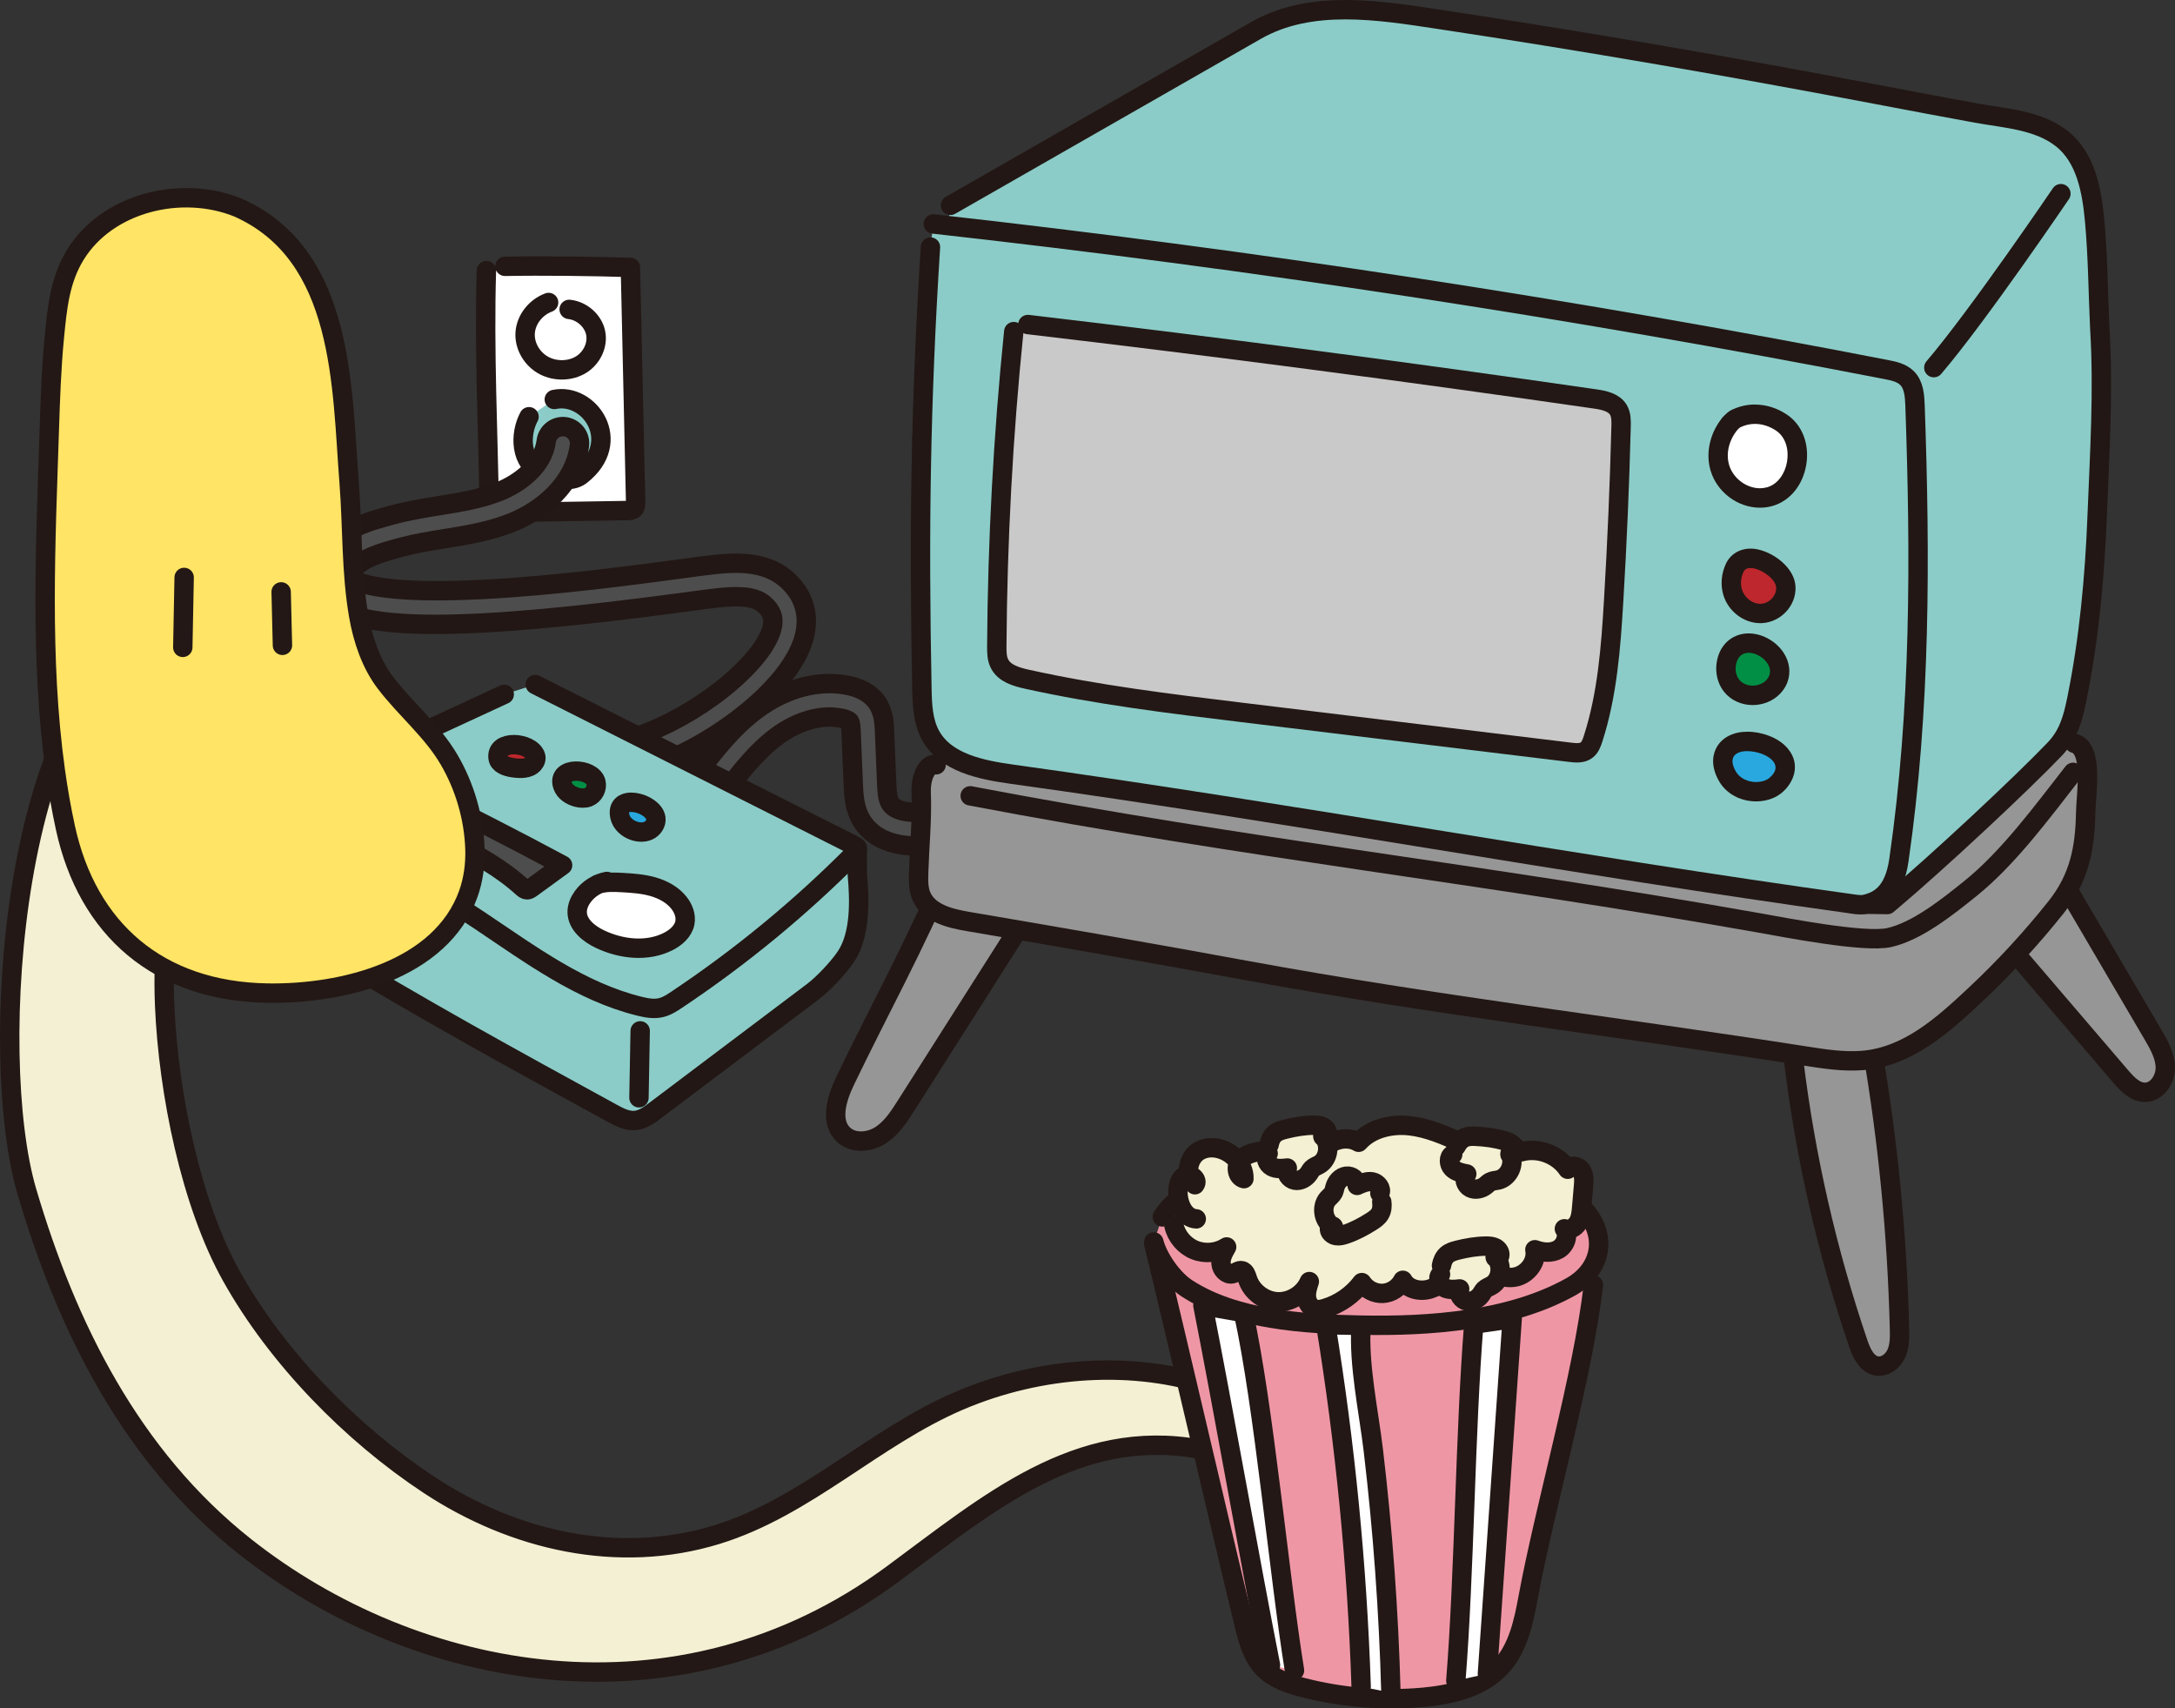 <?xml version="1.0" encoding="UTF-8"?>
<svg id="_레이어_2" data-name="레이어 2" xmlns="http://www.w3.org/2000/svg" viewBox="0 0 673.1 528.65">
  <rect x="0" y="0" width="673.1" height="528.65" fill="#333333" stroke="none"/>
  <defs>
    <style>
      .cls-1, .cls-2 {
        fill: #008f45;
      }

      .cls-3, .cls-4, .cls-5 {
        fill: #fff;
      }

      .cls-6, .cls-7 {
        fill: #be272d;
      }

      .cls-8 {
        fill: #221714;
      }

      .cls-9, .cls-10 {
        fill: #29a8df;
      }

      .cls-11 {
        fill: #f3f0d3;
      }

      .cls-11, .cls-12, .cls-7, .cls-13, .cls-10, .cls-14, .cls-15, .cls-2, .cls-16, .cls-4, .cls-17, .cls-5, .cls-18, .cls-19 {
        stroke-linecap: round;
        stroke-linejoin: round;
        stroke-width: 6px;
      }

      .cls-11, .cls-13, .cls-16, .cls-4, .cls-17, .cls-19 {
        stroke: #231815;
      }

      .cls-12 {
        fill: #4d4d4d;
      }

      .cls-12, .cls-7, .cls-10, .cls-14, .cls-15, .cls-2, .cls-5, .cls-18 {
        stroke: #221714;
      }

      .cls-13 {
        fill: #c9c9c9;
      }

      .cls-14 {
        fill: #8bccc8;
      }

      .cls-15 {
        fill: #969696;
      }

      .cls-16 {
        fill: #ef96a5;
      }

      .cls-17 {
        fill: #ffe465;
      }

      .cls-18, .cls-19 {
        fill: none;
      }
    </style>
  </defs>
  <g id="_레이어_3" data-name="레이어 3">
    <g>
      <path class="cls-4" d="m150.53,83.73c-.75,25.01.53,49.91.91,74.93,14.25-.23,28.49-.46,42.74-.68.72-.01,1.53-.06,2.03-.58.5-.52.51-1.32.5-2.04-.54-24.2-1.08-48.41-1.62-72.61-11.79-.36-27.03-.56-38.82-.34"/>
      <path class="cls-18" d="m169.78,93.6c-4.04,1.5-6.99,5.31-7.26,9.39s2.14,8.21,5.95,10.18c3.51,1.81,8.09,1.71,11.42-.38,3.33-2.09,5.21-6.12,4.44-9.82-.77-3.7-4.22-6.81-8.19-7.23"/>
      <path class="cls-14" d="m171.54,123.61c10.86-2.31,21.59,13.08,8.2,23.49-3.19,2.48-8.37.85-11.76-.63-7.2-3.14-7.16-12.22-4.26-17.52"/>
      <path class="cls-12" d="m283.51,261.76c-7.76,0-13.66-2.69-16.78-7.72-2.35-3.79-2.53-8.12-2.66-11.28l-.67-16.18c-.04-.98-.12-2.8-.5-3.32-.02-.02-.44-.57-2.39-.99-6.16-1.32-13.48.7-20.05,5.53-6.39,4.7-11.51,11.37-16.46,17.82-1.74,2.27-5,2.7-7.26.96-2.27-1.74-2.7-4.99-.96-7.26,5.39-7.02,10.96-14.28,18.53-19.86,8.95-6.59,19.28-9.26,28.35-7.32,3.87.83,6.75,2.5,8.57,4.98,2.25,3.06,2.4,6.65,2.5,9.02l.67,16.18c.09,2.24.2,4.77,1.11,6.25,1.93,3.12,8.15,2.89,10.01,2.74,6.15-.48,12.3-2.21,17.8-5,2.55-1.29,5.66-.27,6.96,2.28,1.29,2.55.27,5.66-2.28,6.96-6.69,3.39-14.18,5.5-21.67,6.08-.97.08-1.92.11-2.84.11Z"/>
      <path class="cls-14" d="m85.52,253.9c.99,7.31.23,14.62,1.22,21.94.29,2.15.59,4.32,1.39,6.33,2.07,5.19,7.1,8.49,11.86,11.41,29.24,17.95,59.36,34.43,89.46,50.9,2.23,1.22,4.65,2.48,7.18,2.23,2.3-.23,4.27-1.67,6.12-3.07,16.3-12.28,32.6-24.56,48.89-36.84,3.24-2.45,7.95-7.47,10.19-10.86,4.48-6.76,4.22-17.32,3.48-25.4l-.03-8.09-17.32-5.87-68.73-29.42"/>
      <path class="cls-14" d="m197.74,339.69c.12-6.4.24-12.79.35-19.19,0-.5.02-1.01.03-1.51"/>
      <path class="cls-12" d="m198.51,238.13c-2.12,0-4.11-1.32-4.87-3.43-.97-2.69.43-5.66,3.12-6.62,9.69-3.48,18.73-8.5,26.84-14.93,7.45-5.89,15.46-14.44,15.58-20.77.03-1.29-.23-3.26-2.78-5.45-3.22-2.76-8.98-2.46-14.13-1.95-1.61.16-5.04.62-9.39,1.21-69.59,9.38-102.03,9.35-111.96-.14-2.54-2.42-3.72-5.48-3.42-8.85.22-2.51,1.45-4.56,2.35-5.89,5.12-7.51,14.18-9.96,21.47-11.93l.3-.08c4.76-1.29,9.58-2.07,14.25-2.82,6.61-1.07,12.86-2.08,18.66-4.4,6.39-2.56,13.55-7.98,14.51-15.55.36-2.83,2.94-4.83,5.79-4.49,2.84.36,4.85,2.95,4.49,5.79-1.52,12.02-11.81,20.21-20.93,23.86-6.86,2.75-13.98,3.9-20.86,5.01-4.61.74-8.96,1.45-13.2,2.59l-.3.08c-5.93,1.6-12.65,3.42-15.61,7.76-.51.75-.6,1.06-.61,1.09.04.08,3.28,6.08,40.87,4.22,22.85-1.13,48.86-4.64,62.83-6.52,4.63-.62,7.97-1.08,9.76-1.25,5.26-.51,15.04-1.47,21.88,4.4,4.28,3.67,6.49,8.35,6.38,13.51-.24,11.72-12.32,23-19.51,28.68-9,7.12-19.02,12.69-29.77,16.55-.58.21-1.17.31-1.75.31Z"/>
      <path class="cls-14" d="m165.65,211.83c31.04,15.66,62.08,31.32,93.12,46.98,1.89.95,3.79,1.91,5.68,2.86.35.18.74.39.85.77.15.5-.25.98-.61,1.35-16.83,16.99-35.37,32.28-55.26,45.55-1.52,1.02-3.09,2.04-4.87,2.46-2.2.53-4.5.09-6.7-.45-18.2-4.49-33.71-15.99-49.28-26.42-19.42-13-39.72-24.7-60.71-34.98-.62-.31-1.31-.68-1.49-1.35-.3-1.1.93-1.96,1.96-2.44,22.57-10.43,45.14-20.86,67.71-31.3"/>
      <path class="cls-5" d="m187.83,272.75c-2.96.55-5.7,2.27-7.48,4.7-1.01,1.38-1.73,3.03-1.73,4.73,0,3.9,3.61,6.8,7.14,8.46,6.6,3.11,14.64,3.99,21.13.65,2.34-1.21,4.55-3.14,5.06-5.72.43-2.19-.46-4.48-1.85-6.23-1.99-2.5-4.95-4.08-8.02-4.96s-6.29-1.1-9.48-1.28c-2.56-.15-5.19-.27-7.62.53"/>
      <path class="cls-12" d="m123.91,242.74c-2.98,1-5.85,2.35-8.51,4.02-.3.19-.62.42-.65.77-.03.42.38.72.74.93,15.33,8.89,32.99,14.2,46.13,26.08.43.39.92.82,1.51.81.49,0,.91-.3,1.31-.59,3.22-2.34,6.45-4.69,9.67-7.03-15.33-8.23-30.83-16.16-46.48-23.78"/>
      <path class="cls-7" d="m165.74,233.89c-1.54-4.33-12.38-5.16-11.6.67.26,1.95,2.65,2.72,4.6,3,2.23.32,4.84.43,6.36-1.23.6-.65.94-1.61.64-2.44Z"/>
      <path class="cls-2" d="m184.43,242.03c-1.18-4.52-12.28-4.95-10.31,1.07.63,1.91,2.55,3.14,4.5,3.63,1.14.28,2.38.36,3.47-.07,1.75-.7,2.82-2.8,2.34-4.63Z"/>
      <path class="cls-10" d="m202.97,253.17c-.71-4.9-12.89-7.86-11.11-.4.48,1.99,2.2,3.52,4.12,4.23,1.5.56,3.23.69,4.69.02s2.53-2.26,2.3-3.85Z"/>
      <path class="cls-15" d="m555.1,328.28c3.62,29.71,10.32,59.05,19.96,87.39,1.03,3.04,2.65,6.54,5.82,7.02,2.54.38,4.97-1.55,6.01-3.9,1.04-2.35,1.01-5.01.95-7.57-.72-29.13-3.56-58.21-8.49-86.92"/>
      <path class="cls-15" d="m622.63,293.77c11.24,13.13,22.48,26.26,33.72,39.38,2.02,2.36,4.47,4.92,7.57,4.85,3.64-.08,6.22-4.03,6.18-7.67-.04-3.64-1.94-6.98-3.78-10.12-10.27-17.5-20.54-35.01-30.81-52.51"/>
      <path class="cls-15" d="m292.75,269.72c-9.21,22.15-20.87,43.19-31.25,64.82-2.6,5.42-4.79,12.76-.28,16.73,3.04,2.67,7.91,2.2,11.31,0,3.4-2.19,5.68-5.72,7.85-9.13,13.48-21.2,26.95-42.4,40.43-63.6"/>
      <path class="cls-15" d="m289.71,236.65c-2.26-.73-4.85,2.96-4.63,8.71.31,8.18-.52,16.35-.78,24.53-.08,2.49-.14,5.08.83,7.38,2.26,5.31,8.86,6.94,14.55,7.89,28.77,4.9,57.51,9.88,86.21,15.17,57.4,10.57,115.42,17.48,173.07,26.48,5.76.9,11.59,1.8,17.41,1.34,14.13-1.13,25.02-11.05,34.86-20.26,9-8.42,17.37-17.5,25.05-27.14,7.18-9.02,8.99-18.15,9.18-29.33.1-5.86,2.52-19.74-3.49-21.42"/>
      <path class="cls-15" d="m300.25,246.26c87.19,16.58,156.59,23.8,243.98,39.29,8.08,1.43,32.81,6.29,40.45,4.56,8.64-1.95,18.09-9.53,25-15.08,11.92-9.57,22.47-23.99,31.89-36.04"/>
      <path class="cls-14" d="m294.15,63.53c31.51-18.03,63.03-36.07,94.54-54.1,17.02-9.74,38.06-6.25,56.55-3.46,45.7,6.89,90.93,14.76,136.34,23.4,10.03,1.91,20.07,3.8,30.11,5.64,8.87,1.62,18.99,2.09,26.37,7.88,7.54,5.91,9.33,16.35,10.16,25.31,1.03,11.09,1.08,22.37,1.61,33.5,1.19,19.39-.06,38.63-.82,57.99-.75,18.98-2.5,38.01-6.29,56.66-1.21,5.94-2.55,10.97-6.86,15.48-9.98,10.44-35.91,34.76-51.76,48.07l-10.54-.16-46.94-21.27-229.7-36.32-11.59-86.31"/>
      <path class="cls-18" d="m598.46,113.76c13.79-16.13,39.76-54.47,39.37-53.89"/>
      <path class="cls-14" d="m287.95,76.45c-3.08,48.33-3.61,88.14-2.65,136.55.1,5,.28,10.23,2.71,14.61,4.66,8.41,15.54,10.61,25.06,11.94,88.36,12.27,172.11,27.93,260.47,40.2,1.25.17,2.54.35,3.77.05,4.05-.97,8.85-3.38,10.33-13.55,6.76-46.53,6.67-93.87,5-140.86-.11-3-.35-6.3-2.48-8.41-1.67-1.66-4.13-2.18-6.44-2.63-97.63-18.98-196.03-34.02-294.88-45.05"/>
      <path class="cls-13" d="m313.73,102.61c-3.3,32.34-5.05,64.84-5.25,97.35-.01,1.87,0,3.82.87,5.48,1.53,2.94,5.15,4,8.39,4.72,21.83,4.85,44.08,7.56,66.28,10.25,33.98,4.13,67.96,8.25,101.94,12.38,1.72.21,3.63.37,5.02-.66,1.09-.81,1.59-2.17,2.01-3.46,4.43-13.72,5.52-28.26,6.38-42.65,1.08-18.02,1.85-36.06,2.31-54.11.04-1.74.06-3.58-.83-5.08-1.41-2.36-4.49-2.99-7.21-3.38-58.41-8.46-116.93-16.14-175.54-23.03"/>
      <g>
        <path class="cls-3" d="m544.65,154.09c-5.51,0-10.85-4.03-12.42-9.38-1.25-4.27-.22-9.19,2.69-13.04.21-.36.51-.7.89-1.04.02-.02.34-.3.45-.4.08-.08.16-.16.24-.23.18-.15.57-.48,1.17-.67,1.72-.77,3.55-1.16,5.44-1.16,2.86,0,5.71.9,8.24,2.62,3.72,2.52,5.51,7.3,4.67,12.48-.84,5.14-4.13,9.23-8.38,10.42-.97.27-1.97.41-2.99.41h0Z"/>
        <path class="cls-8" d="m543.11,131.17c2.29,0,4.56.75,6.56,2.1,6.01,4.07,3.94,15.64-2.83,17.52-.72.2-1.45.3-2.19.3-4.2,0-8.33-3.11-9.54-7.22-1.12-3.83.15-8.01,2.69-10.99.23-.2.54-.48.68-.61,1.49-.75,3.07-1.1,4.63-1.1m-4.56,1.03s-.02.03-.07.07c0,0-.02.01-.03.02.07-.06.1-.08.1-.08m-.74.67h0m0,0s0,0,0,0c-.16.14-.28.24-.28.24s.08-.07.28-.25m5.31-7.7c-2.27,0-4.45.46-6.52,1.36-.72.25-1.39.65-2.03,1.18-.13.11-.26.23-.38.35-.09.08-.18.17-.28.25-.04.04-.08.07-.12.11-.58.52-1.03,1.06-1.36,1.59-3.39,4.58-4.57,10.42-3.07,15.55,1.95,6.68,8.39,11.54,15.29,11.54,1.29,0,2.57-.17,3.8-.51,5.46-1.52,9.49-6.43,10.54-12.82,1.04-6.35-1.24-12.27-5.95-15.45-3.03-2.05-6.46-3.13-9.92-3.13h0Z"/>
      </g>
      <g>
        <path class="cls-6" d="m544.74,189.84c-3.81,0-7.41-2.78-8.55-6.6-.71-2.39-.48-5.13.63-7.5.88-1.89,2.69-2.97,4.95-2.97,4.19,0,10.19,4.01,10.83,8.28.3,2.01-.32,4.12-1.69,5.8-1.47,1.79-3.57,2.88-5.78,2.99-.13,0-.26,0-.39,0h0Z"/>
        <path class="cls-8" d="m541.77,175.77c2.95,0,7.48,3.16,7.86,5.72.4,2.63-1.99,5.21-4.65,5.34-.08,0-.16,0-.24,0-2.56,0-4.94-1.99-5.67-4.46-.52-1.76-.3-3.72.47-5.37.41-.88,1.23-1.24,2.23-1.24m0-6c-3.42,0-6.29,1.76-7.66,4.7-1.42,3.03-1.71,6.54-.79,9.63,1.51,5.07,6.31,8.74,11.42,8.74.18,0,.36,0,.54-.01,3.05-.15,5.95-1.64,7.95-4.09,1.91-2.33,2.76-5.3,2.33-8.14-.88-5.83-8.32-10.83-13.8-10.83h0Z"/>
      </g>
      <g>
        <path class="cls-1" d="m542.42,215.17c-2.6,0-4.96-1.07-6.47-2.93-1.76-2.17-2.28-5.34-1.36-8.27.98-3.11,3.45-4.96,6.6-4.96.14,0,.28,0,.42.01,3.01.16,6.17,2.01,7.88,4.62,1.34,2.05,1.65,4.33.87,6.43-1.14,3.06-4.33,5.11-7.94,5.11h0Z"/>
        <path class="cls-8" d="m541.19,202.01c.09,0,.18,0,.26,0,3.39.18,7.32,3.71,6.09,6.99-.77,2.05-2.96,3.16-5.13,3.16-1.58,0-3.14-.59-4.15-1.82-1.23-1.51-1.39-3.67-.82-5.48.64-2.04,2.11-2.86,3.74-2.86m0-6c-4.47,0-8.09,2.7-9.47,7.06-1.22,3.89-.5,8.13,1.89,11.07,2.08,2.57,5.29,4.04,8.8,4.04,4.85,0,9.17-2.84,10.75-7.06,1.11-2.97.68-6.29-1.17-9.12-2.24-3.42-6.25-5.76-10.23-5.97-.19-.01-.39-.02-.58-.02h0Z"/>
      </g>
      <g>
        <path class="cls-9" d="m543.46,245c-3.8,0-7.21-1.84-8.89-4.8-2.06-3.63-1.5-6.11-.66-7.56,1.21-2.07,3.64-3.21,6.84-3.21s7.81,1.29,10.19,4.11c1.88,2.23,2.63,6.03-1.4,9.45-1.23,1.04-2.82,1.69-4.71,1.93-.45.06-.91.08-1.37.08h0Z"/>
        <path class="cls-8" d="m540.76,232.43c2.89,0,6.34,1.2,7.9,3.04,1.21,1.44,1.26,3.27-1.05,5.22-.87.74-2.01,1.1-3.14,1.24-.33.04-.67.06-1.01.06-2.5,0-5.06-1.12-6.28-3.28-2.57-4.53.08-6.29,3.58-6.29m0-6c-4.26,0-7.7,1.71-9.44,4.7-1.01,1.74-2.27,5.42.64,10.55,2.21,3.9,6.62,6.31,11.5,6.31.58,0,1.17-.04,1.74-.11,2.48-.31,4.59-1.19,6.28-2.61,3.73-3.16,5.88-8.79,1.76-13.67-3.01-3.58-8.44-5.18-12.48-5.18h0Z"/>
      </g>
      <path class="cls-11" d="m66.64,206.17c-7.13,35.27-17.18,69.6-15.69,104.91,1.15,27.08,8.1,61.35,20.73,83.9,14.1,25.17,37,48.59,61.01,64.44,26.23,17.31,58.59,24.83,89.14,15.45,27.68-8.5,48.56-30.1,74.98-41.41,25.43-10.88,54.27-12.51,78.22-4.43,23.95,8.08,42.71,25.77,50.88,47.98-15.09-13.5-33.3-24.73-54.78-28.61-37.92-6.84-65.33,16.9-95.01,38.77-66.45,48.94-147.85,32.88-200.26-8.56-35.31-27.92-55.19-68-67.55-109.91-12.47-42.26-4.64-157.57,41.53-174.93"/>
      <g>
        <path class="cls-17" d="m17.12,238.47c.83,5.95,1.86,11.84,3.12,17.65,6.82,31.42,28.81,50.64,62.52,51.18,23.23.38,53.73-7.08,62.17-30.71,1.59-4.46,2.2-9.2,2.05-13.89-.31-9.53-3.08-19.2-7.99-27.61-5.23-8.96-13.4-15.57-19.67-23.77-4.51-5.9-7.03-13.47-8.29-20.64-2.38-13.48-1.92-27.81-2.99-41.47-2.32-29.42-1.42-70.35-34.4-84.99-17.5-7.07-40.34-1.57-50.31,14.59-4.82,7.82-5.61,16.44-6.49,25.31-.96,9.69-1.27,19.41-1.59,29.13-1.11,34.32-2.94,70.7,1.87,105.22Z"/>
        <path class="cls-19" d="m87.01,183.15c.13,5.51.26,11.02.4,16.54"/>
        <path class="cls-19" d="m56.99,178.68c-.14,7.21-.28,14.43-.42,21.64"/>
      </g>
      <g>
        <path class="cls-16" d="m357.08,384.93c7.99,32.87,19.93,84.76,27.92,117.63,1.19,4.88,2.5,10.01,6,13.62,3.23,3.34,7.85,4.89,12.35,6.04,12.03,3.07,24.57,4.09,36.94,3,8.94-.79,18.41-3.02,24.41-9.69,5.16-5.73,6.83-13.71,8.23-21.3,5.19-28.06,16.92-68.28,20.19-96.63"/>
        <path class="cls-4" d="m400.61,516.89c-4.82-29.81-9.45-81.84-15.81-110.72l-12.54-2.21c5.99,30.27,14.93,81,20.92,111.27"/>
        <path class="cls-4" d="m460.31,517.92c2.56-36.12,5.11-73.75,7.67-109.88l-11.89,1.71c-2.67,33.38-2.88,76.91-5.55,110.29"/>
        <path class="cls-4" d="m430.45,523.77c-.68-25.1-2.5-50.16-5.45-75.04-1.42-11.93-4.61-26.59-3.78-38.59l-10.94-.26c6.03,36.98,9.7,74.46,10.96,112.04"/>
        <path class="cls-16" d="m357.08,384.31c1.28,5.03,5.83,11.46,10.17,14.31,15.02,9.84,36.58,11.09,53.93,11.43,21.19.42,46.16-1.33,65.02-11.91,9.63-5.4,11.6-16.48,3.37-24.46-4.04-3.91-9.43-6.11-14.81-7.75-16.18-4.94-33.27-6.39-50.13-6.15s-34.65.75-50.33,6.34c-5.75,2.05-11.4,5.26-14.6,10.45"/>
        <path class="cls-11" d="m363.31,379.26c.77,3.35,3.24,6.26,6.43,7.55,3.19,1.29,6.99.92,9.87-.96-.91,1.58-1.85,3.28-1.74,5.09s1.79,3.65,3.55,3.21c1.02-.26,1.92-1.19,2.93-.95,1.04.25,1.39,1.52,1.72,2.54,1.26,3.94,5.14,6.9,9.28,7.08,4.14.18,8.25-2.44,9.85-6.26-.51,1.55-1.03,3.16-.89,4.79.14,1.63,1.1,3.31,2.68,3.76.97.28,2.01.06,2.98-.23,4.55-1.34,8.64-4.19,11.48-8,1.39,2.16,3.99,3.48,6.55,3.34s4.99-1.75,6.13-4.05c1.54,2.86,5.48,3.66,8.57,2.65s5.51-3.37,7.82-5.65c.88,1.97,3.27,3.11,5.35,2.56,2.08-.55,3.6-2.73,3.39-4.87,2.13,3.14,6.13,5.08,9.83,4.26,3.7-.82,6.63-4.69,5.91-8.41,2.35.88,5.1,1.15,7.27-.09,2.17-1.24,3.33-4.36,1.86-6.39,1.54.59,3.32-.41,4.18-1.81s1.02-3.12,1.17-4.76c.19-2.21.38-4.41.57-6.62.15-1.67.25-3.49-.68-4.89-.94-1.39-3.37-1.81-4.19-.34-3.02-4.56-9.11-6.85-14.38-5.4-5.15-3.95-12.36-5.03-18.44-2.76-5.21-2.34-10.54-4.71-16.22-5.31-5.68-.6-11.89.85-15.69,5.12-4.66-2.82-11.7.33-12.7,5.68-4.67-4.23-11.8-4.06-18-2.88-2.23.43-4.62,1.06-6.02,2.85-1.4,1.79-.97,5.05,1.23,5.61.08-2.32-1-4.56-2.58-6.26-2.82-3.04-7.69-4.39-11.28-2.32-3.59,2.07-4.58,7.91-1.31,10.46,1.21-1.47-1.31-3.64-3.02-2.8-1.71.84-2.22,3.04-2.23,4.95-.03,3.74,1.94,8.22,5.67,8.41"/>
        <path class="cls-11" d="m445.8,394.33c-1.12,1.19-.31,3.31,1.13,4.09s3.18.61,4.8.42c-.67,1.56.66,3.48,2.33,3.78s3.38-.7,4.34-2.11c.33-.49.6-1.03,1.01-1.44.61-.6,1.46-.87,2.2-1.3,2.98-1.73,3.56-6.47,1.09-8.88-.03.37.42.64.77.53s.58-.46.66-.82c.22-.98-.45-2-1.33-2.48-.89-.48-1.93-.54-2.94-.53-2.97.03-5.91.53-8.79,1.25-1.16.29-2.35.64-3.25,1.42-.97.84-1.49,2.09-1.72,3.35"/>
        <path class="cls-11" d="m449.58,357.22c-1.42.81-1.26,3.08-.12,4.24,1.15,1.16,2.86,1.51,4.46,1.81-1.09,1.3-.39,3.52,1.12,4.3s3.44.32,4.76-.75c.46-.37.87-.81,1.39-1.08.76-.4,1.65-.41,2.48-.6,3.36-.79,5.3-5.15,3.63-8.17-.13.34.22.73.59.73s.69-.27.87-.59c.5-.87.16-2.04-.55-2.76s-1.69-1.08-2.66-1.36c-2.85-.84-5.81-1.22-8.77-1.37-1.19-.06-2.43-.08-3.53.41-1.17.52-2.04,1.56-2.62,2.7"/>
        <path class="cls-11" d="m392.46,356.92c-1.12,1.19-.31,3.31,1.13,4.09s3.18.61,4.8.42c-.67,1.56.66,3.48,2.33,3.78s3.38-.7,4.34-2.11c.33-.49.6-1.03,1.01-1.44.61-.6,1.46-.87,2.2-1.3,2.98-1.73,3.56-6.47,1.09-8.88-.03.37.42.64.77.53s.58-.46.66-.82c.22-.98-.45-2-1.33-2.48-.89-.48-1.93-.54-2.94-.53-2.97.03-5.91.53-8.79,1.25-1.16.29-2.35.64-3.25,1.42-.97.84-1.49,2.09-1.72,3.35"/>
        <path class="cls-11" d="m427.03,369.24c.69-1.48-.74-3.24-2.35-3.53s-3.21.41-4.69,1.1c.14-1.69-1.71-3.1-3.39-2.86s-2.99,1.72-3.46,3.36c-.16.57-.25,1.16-.51,1.68-.39.76-1.11,1.29-1.68,1.92-2.29,2.58-1.36,7.26,1.74,8.77-.09-.36-.6-.47-.9-.26s-.41.62-.37.99c.09,1,1.05,1.76,2.04,1.94s2-.09,2.96-.42c2.81-.95,5.45-2.35,7.96-3.94,1.01-.64,2.03-1.34,2.65-2.37.66-1.1.76-2.45.59-3.72"/>
      </g>
    </g>
  </g>
</svg>